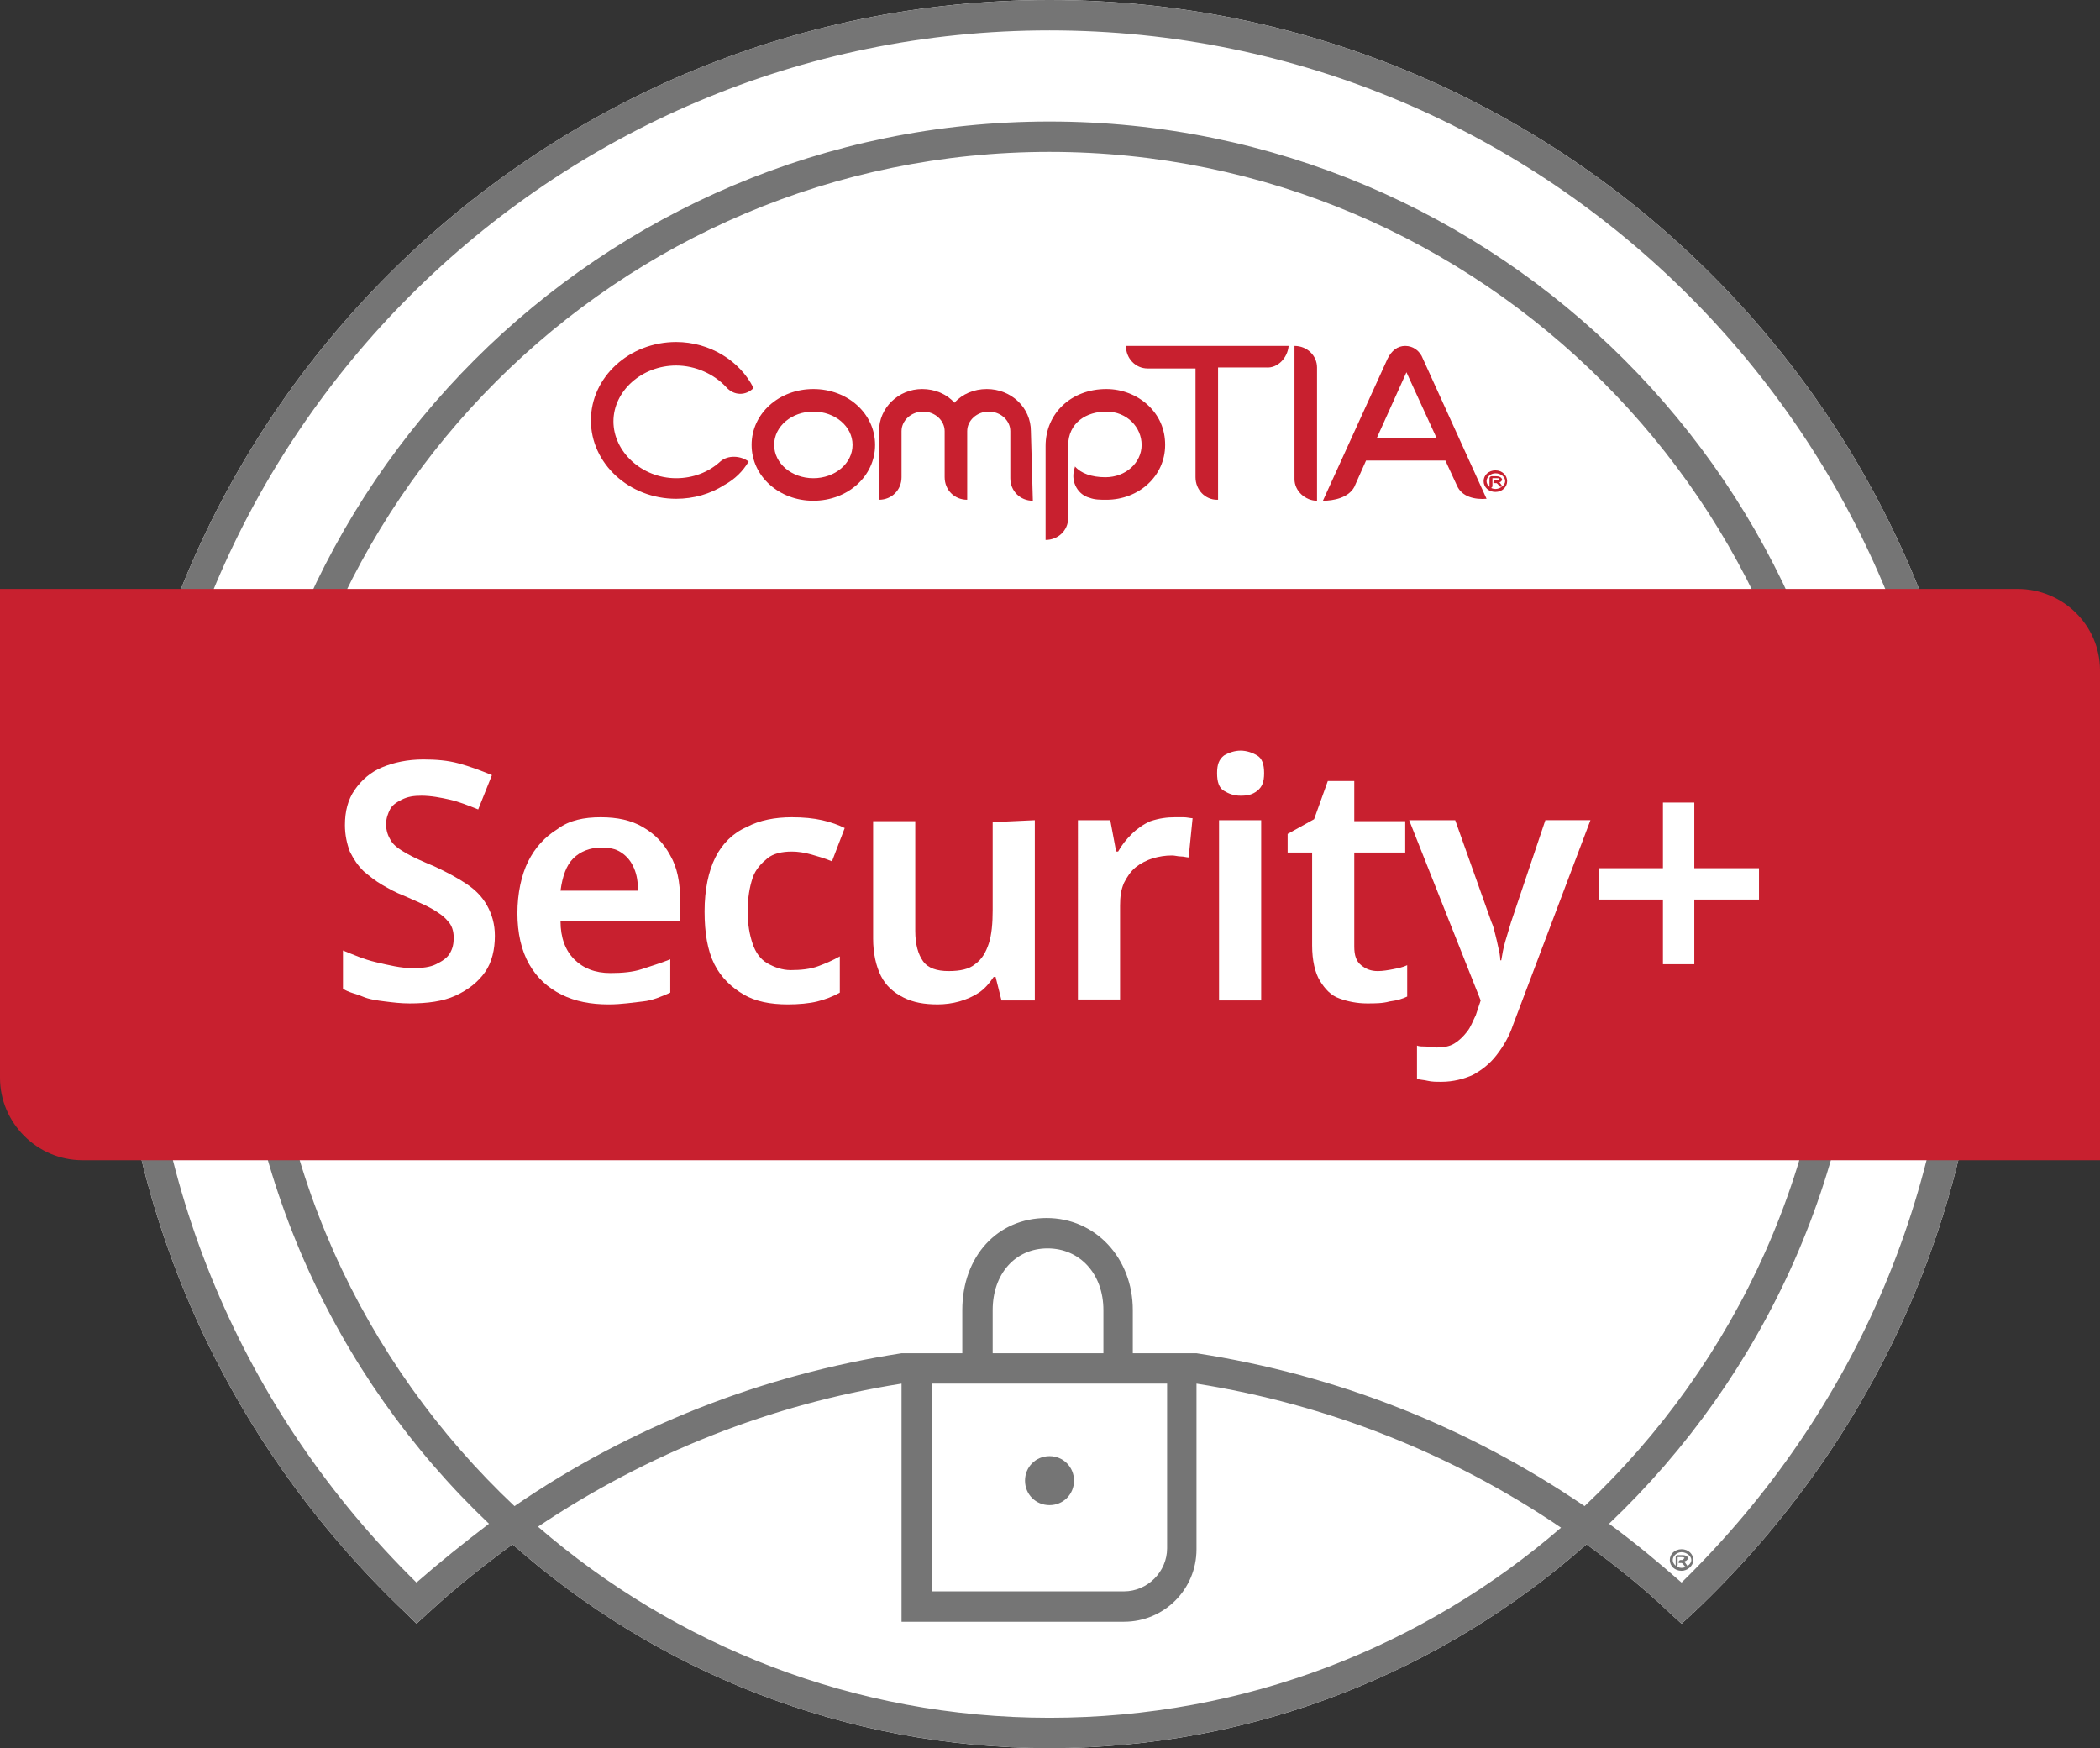 <?xml version="1.0" encoding="utf-8"?>
<!-- Generator: Adobe Illustrator 26.0.2, SVG Export Plug-In . SVG Version: 6.00 Build 0)  -->
<svg version="1.1" id="Logotype_Editable_Text" xmlns="http://www.w3.org/2000/svg" xmlns:xlink="http://www.w3.org/1999/xlink"
	 x="0px" y="0px" viewBox="0 0 214.3 178.4" style="enable-background:new 0 0 214.3 178.4;" xml:space="preserve">
<rect x="0" y="0" width="214.3" height="178.4" fill="#333333" stroke="none"/>
<style type="text/css">
	.st0{fill:#FFFFFF;}
	.st1{fill:#757575;}
	.st2{fill:#C8202F;}
</style>
<g>
	<g>
		<g>
			<path class="st0" d="M107.1,0C54.5,0,11.7,42.8,11.7,95.4c0,26.5,10.6,51.1,29.8,69.3l1,1l1.1-1c2.8-2.6,5.7-4.9,8.7-7.1
				c14.6,12.9,33.8,20.8,54.8,20.8s40.2-7.9,54.8-20.8c3,2.2,5.9,4.5,8.6,7.1l1.1,1l1.1-1c19.3-18.2,29.9-42.8,29.9-69.3
				C202.6,42.8,159.8,0,107.1,0L107.1,0z"/>
			<path class="st1" d="M171.6,161.5c-2.4-2.1-4.8-4.1-7.4-6c15.9-15.1,25.9-36.5,25.9-60.1c0-45.8-37.2-83-83-83s-83,37.2-83,83
				c0,23.6,9.9,45,25.8,60.1c-2.5,1.9-5,3.9-7.4,6C24.7,144,14.8,120.6,14.8,95.4c0-50.9,41.4-92.3,92.3-92.3s92.3,41.4,92.3,92.3
				C199.5,120.5,189.6,143.9,171.6,161.5L171.6,161.5L171.6,161.5z M119.1,141.2V158c0,2.4-2,4.4-4.4,4.4H95.1v-21.2L119.1,141.2
				L119.1,141.2z M112.6,138.1h-11.3v-4.4c0-3.7,2.3-6.3,5.6-6.3s5.7,2.6,5.7,6.3V138.1L112.6,138.1z M27.2,95.4
				c0-44.1,35.9-79.9,79.9-79.9S187,51.4,187,95.4c0,23-9.8,43.7-25.3,58.3c-11.9-8.1-25.3-13.4-39.6-15.6h-6.5v-4.4
				c0-5.3-3.8-9.4-8.8-9.4s-8.6,3.9-8.6,9.4v4.4H92c-14.2,2.2-27.7,7.5-39.5,15.6C37,139.1,27.2,118.4,27.2,95.4
				C27.2,95.4,27.2,95.4,27.2,95.4z M107.1,175.3c-20,0-38.2-7.4-52.2-19.5c11.2-7.5,23.8-12.5,37.1-14.6v24.3h22.7
				c4.1,0,7.4-3.3,7.4-7.4v-16.9c13.3,2.1,26,7.1,37.2,14.7C145.3,168,127.1,175.3,107.1,175.3L107.1,175.3L107.1,175.3z M107.1,0
				C54.5,0,11.7,42.8,11.7,95.4c0,26.5,10.6,51.1,29.8,69.3l1,1l1.1-1c2.8-2.6,5.7-4.9,8.7-7.1c14.6,12.9,33.8,20.8,54.8,20.8
				s40.2-7.9,54.8-20.8c3,2.2,5.9,4.5,8.6,7.1l1.1,1l1.1-1c19.3-18.2,29.9-42.8,29.9-69.3C202.6,42.8,159.8,0,107.1,0L107.1,0z"/>
			<path class="st1" d="M107.1,153.6c1.4,0,2.5-1.1,2.5-2.5s-1.1-2.5-2.5-2.5s-2.5,1.1-2.5,2.5S105.7,153.6,107.1,153.6L107.1,153.6
				z"/>
			<path class="st1" d="M171.6,160.3c-0.7,0-1.2-0.5-1.2-1.1s0.5-1.1,1.2-1.1s1.2,0.5,1.2,1.1S172.2,160.3,171.6,160.3 M171.6,158.4
				c-0.5,0-0.9,0.4-0.9,0.8s0.4,0.8,0.9,0.8s1-0.4,1-0.8S172.1,158.4,171.6,158.4 M172,159.3c0,0-0.1,0-0.1,0.1c0,0,0.1,0.1,0.3,0.4
				l0,0c-0.1,0.1-0.2,0.1-0.3,0c-0.2-0.3-0.3-0.3-0.3-0.3h-0.3v-0.1c0-0.1,0.1-0.2,0.2-0.2h0.1c0.1,0,0.2,0,0.2-0.1
				c0,0,0.1-0.1,0.1-0.1s0-0.1-0.3-0.1h-0.4v0.8c0,0.1-0.1,0.2-0.2,0.2H171v-1c0-0.1,0.1-0.2,0.2-0.2h0.5c0.5,0,0.6,0.3,0.6,0.4
				C172.2,159.1,172.1,159.3,172,159.3"/>
			<path class="st2" d="M205.9,60.1H0V110c0,4.6,3.8,8.4,8.4,8.4h205.9V68.4C214.3,63.8,210.5,60.1,205.9,60.1L205.9,60.1
				L205.9,60.1z"/>
		</g>
		<g>
			<path class="st2" d="M83,51.1c-3.5,0-6.3-2.5-6.3-5.7s2.8-5.7,6.3-5.7s6.3,2.5,6.3,5.7S86.5,51.1,83,51.1 M83,42
				c-2.2,0-4,1.5-4,3.4s1.8,3.4,4,3.4s4-1.5,4-3.4S85.2,42,83,42"/>
			<path class="st2" d="M105.4,51.1c-1.3,0-2.3-1-2.3-2.3V44c0-1.1-1-2-2.2-2s-2.2,0.9-2.2,2v7c-1.3,0-2.3-1-2.3-2.3V44
				c0-1.1-1-2-2.2-2s-2.2,0.9-2.2,2v4.7c0,1.3-1,2.3-2.3,2.3v-7c0-2.4,2-4.3,4.4-4.3c1.3,0,2.5,0.5,3.3,1.4c0.8-0.9,2-1.4,3.3-1.4
				c2.5,0,4.5,1.9,4.5,4.3L105.4,51.1L105.4,51.1L105.4,51.1z"/>
			<path class="st2" d="M112.9,51c-0.6,0-1.2,0-1.7-0.2c-1.2-0.3-1.9-1.6-1.6-2.8c0-0.1,0.1-0.3,0.1-0.4l0,0
				c0.6,0.7,1.7,1.1,3.1,1.1c2.1,0,3.7-1.5,3.7-3.3S115,42,112.9,42c-2,0-3.9,1.1-3.9,3.5v7.4c0,1.2-1,2.2-2.3,2.2v-9.6
				c0-3.3,2.6-5.8,6.2-5.8c1.6,0,3.1,0.6,4.2,1.6c1.2,1.1,1.8,2.5,1.8,4.1C118.9,48.6,116.2,51,112.9,51"/>
			<path class="st2" d="M129.2,37.5h-4.9v13.5h-0.1c-1.2,0-2.2-1-2.2-2.3V37.6h-4.9c-1.2,0-2.2-1-2.2-2.3h16.6
				C131.4,36.5,130.4,37.6,129.2,37.5"/>
			<path class="st2" d="M148.7,49.6l-1.2-2.6h-8.1l-1.2,2.7c-0.6,1.1-2.1,1.4-3.2,1.4l6.6-14.5c0.4-0.8,1-1.3,1.8-1.3
				s1.5,0.5,1.8,1.3l6.5,14.3C150.5,51,149.2,50.7,148.7,49.6 M143.7,37.6l-3.2,7.1h6.1l-3.3-7.2L143.7,37.6L143.7,37.6z"/>
			<path class="st2" d="M74.1,39.5c-1.2-1.3-3.1-2.2-5.1-2.2c-3.5,0-6.4,2.6-6.4,5.7s2.9,5.8,6.4,5.8c1.7,0,3.3-0.6,4.5-1.7
				c0.8-0.7,2.1-0.6,2.9,0c-0.6,1-1.4,1.8-2.5,2.4c-1.4,0.9-3.1,1.4-4.9,1.4c-4.8,0-8.7-3.6-8.7-8s3.9-8,8.7-8
				c3.4,0,6.5,1.9,7.9,4.7C76.1,40.4,74.9,40.4,74.1,39.5"/>
			<path class="st2" d="M152.6,50.2c-0.7,0-1.2-0.5-1.2-1.1s0.5-1.1,1.2-1.1s1.2,0.5,1.2,1.1S153.3,50.2,152.6,50.2 M152.6,48.3
				c-0.5,0-0.9,0.4-0.9,0.8s0.4,0.8,0.9,0.8s1-0.4,1-0.8S153.2,48.3,152.6,48.3 M153.1,49.2c0,0-0.1,0-0.1,0c0,0,0.1,0.1,0.3,0.4
				l0,0c-0.1,0.1-0.2,0.1-0.3,0c-0.2-0.3-0.3-0.3-0.3-0.3h-0.3v-0.1c0-0.1,0.1-0.2,0.2-0.2h0.1c0.1,0,0.2,0,0.2,0c0,0,0.1,0,0.1-0.1
				s0-0.1-0.3-0.1h-0.4v0.8c0,0.1-0.1,0.2-0.2,0.2H152v-1c0-0.1,0.1-0.2,0.2-0.2h0.5c0.5,0,0.6,0.3,0.6,0.4
				C153.3,49,153.2,49.1,153.1,49.2"/>
			<path class="st2" d="M132.1,35.3v13.6c0,1.2,1.1,2.2,2.3,2.2V37.5C134.4,36.3,133.4,35.3,132.1,35.3"/>
		</g>
	</g>
	<g>
		<path class="st0" d="M50.5,95.5c0,1.4-0.3,2.7-1,3.7c-0.7,1-1.7,1.8-3,2.4c-1.3,0.6-2.9,0.8-4.7,0.8c-0.9,0-1.7-0.1-2.5-0.2
			s-1.6-0.2-2.3-0.5s-1.4-0.4-2-0.8V97c1,0.4,2.1,0.9,3.4,1.2s2.5,0.6,3.7,0.6c1,0,1.8-0.1,2.4-0.4c0.6-0.3,1.1-0.6,1.4-1.1
			c0.3-0.5,0.4-1,0.4-1.6c0-0.7-0.2-1.3-0.6-1.7c-0.4-0.5-1-0.9-1.7-1.3s-1.7-0.8-2.8-1.3c-0.8-0.3-1.5-0.7-2.2-1.1
			s-1.3-0.9-1.9-1.4c-0.6-0.6-1-1.2-1.4-2c-0.3-0.8-0.5-1.7-0.5-2.7c0-1.4,0.3-2.6,1-3.6s1.6-1.8,2.8-2.3s2.6-0.8,4.2-0.8
			c1.3,0,2.5,0.1,3.6,0.4c1.1,0.3,2.2,0.7,3.4,1.2l-1.4,3.5c-1-0.4-2-0.8-2.9-1S44,81.2,43,81.2c-0.8,0-1.4,0.1-2,0.4s-1,0.6-1.2,1
			s-0.4,0.9-0.4,1.5c0,0.7,0.2,1.2,0.5,1.7s0.9,0.9,1.6,1.3c0.7,0.4,1.6,0.8,2.8,1.3c1.3,0.6,2.4,1.2,3.3,1.8
			c0.9,0.6,1.6,1.3,2.1,2.2S50.5,94.3,50.5,95.5L50.5,95.5z"/>
		<path class="st0" d="M61.3,83.4c1.7,0,3.1,0.3,4.3,1c1.2,0.7,2.1,1.6,2.8,2.9c0.7,1.2,1,2.7,1,4.5v2.2H57.2c0,1.7,0.5,3,1.4,3.9
			c0.9,0.9,2.1,1.4,3.7,1.4c1.2,0,2.3-0.1,3.2-0.4s1.9-0.6,2.9-1v3.4c-0.9,0.4-1.8,0.8-2.8,0.9s-2.1,0.3-3.5,0.3
			c-1.8,0-3.4-0.3-4.8-1s-2.5-1.7-3.3-3.1c-0.8-1.4-1.2-3.2-1.2-5.2s0.4-3.9,1.1-5.3s1.7-2.5,3-3.3C58.1,83.7,59.6,83.4,61.3,83.4
			L61.3,83.4z M61.3,86.5c-1.1,0-2.1,0.4-2.8,1.1s-1.1,1.8-1.3,3.3h7.9c0-0.9-0.1-1.6-0.4-2.3c-0.3-0.7-0.7-1.2-1.3-1.6
			S62.2,86.5,61.3,86.5z"/>
		<path class="st0" d="M80.4,102.5c-1.8,0-3.3-0.3-4.5-1s-2.3-1.7-3-3.1s-1-3.2-1-5.4s0.4-4.1,1.1-5.5s1.8-2.5,3.2-3.1
			c1.3-0.7,2.9-1,4.6-1c1.2,0,2.2,0.1,3.1,0.3c0.9,0.2,1.7,0.5,2.3,0.8l-1.3,3.4c-0.7-0.3-1.4-0.5-2.1-0.7c-0.7-0.2-1.4-0.3-2-0.3
			c-1,0-1.9,0.2-2.5,0.7s-1.2,1.1-1.5,2s-0.5,2-0.5,3.4s0.2,2.4,0.5,3.3c0.3,0.9,0.8,1.6,1.5,2c0.7,0.4,1.5,0.7,2.4,0.7
			c1,0,2-0.1,2.8-0.4s1.5-0.6,2.2-1v3.7c-0.7,0.4-1.5,0.7-2.3,0.9S81.5,102.5,80.4,102.5L80.4,102.5z"/>
		<path class="st0" d="M105.6,83.7v18.4h-3.4l-0.6-2.4h-0.2c-0.4,0.6-0.9,1.2-1.5,1.6c-0.6,0.4-1.3,0.7-2,0.9
			c-0.7,0.2-1.5,0.3-2.2,0.3c-1.4,0-2.5-0.2-3.5-0.7c-1-0.5-1.8-1.2-2.3-2.2s-0.8-2.3-0.8-3.8v-12h4.3v11.2c0,1.4,0.3,2.4,0.8,3.1
			c0.5,0.7,1.4,1,2.6,1s2.1-0.2,2.7-0.7c0.7-0.5,1.1-1.2,1.4-2.1c0.3-0.9,0.4-2.1,0.4-3.4v-9L105.6,83.7L105.6,83.7z"/>
		<path class="st0" d="M119.9,83.4c0.3,0,0.6,0,0.9,0s0.7,0.1,0.9,0.1l-0.4,4c-0.2,0-0.5-0.1-0.8-0.1s-0.6-0.1-0.9-0.1
			c-0.7,0-1.3,0.1-2,0.3c-0.6,0.2-1.2,0.5-1.7,0.9s-0.9,1-1.2,1.6c-0.3,0.7-0.4,1.4-0.4,2.3v9.6h-4.3V83.7h3.3l0.6,3.2h0.2
			c0.4-0.7,0.8-1.2,1.4-1.8c0.5-0.5,1.2-1,1.9-1.3C118.3,83.5,119.1,83.4,119.9,83.4L119.9,83.4z"/>
		<path class="st0" d="M126.6,76.6c0.6,0,1.2,0.2,1.7,0.5c0.5,0.3,0.7,0.9,0.7,1.8s-0.2,1.4-0.7,1.8s-1,0.5-1.7,0.5
			s-1.2-0.2-1.7-0.5c-0.5-0.3-0.7-0.9-0.7-1.8s0.2-1.4,0.7-1.8C125.4,76.8,126,76.6,126.6,76.6z M128.7,83.7v18.4h-4.3V83.7H128.7z"
			/>
		<path class="st0" d="M140.6,99.1c0.5,0,1.1-0.1,1.6-0.2s1-0.2,1.4-0.4v3.2c-0.4,0.2-1,0.4-1.8,0.5c-0.7,0.2-1.5,0.2-2.3,0.2
			c-1,0-2-0.2-2.8-0.5c-0.9-0.3-1.5-1-2-1.8s-0.8-2.1-0.8-3.6V87h-2.5v-1.9l2.7-1.5l1.4-3.9h2.7v4.1h5.2V87h-5.2v9.6
			c0,0.9,0.2,1.5,0.7,1.9S139.9,99.1,140.6,99.1L140.6,99.1z"/>
		<path class="st0" d="M143.8,83.7h4.7l3.7,10.4c0.2,0.4,0.3,0.9,0.4,1.3s0.2,0.8,0.3,1.3c0.1,0.4,0.2,0.9,0.2,1.3h0.1
			c0.1-0.6,0.2-1.2,0.4-1.9s0.4-1.3,0.6-2l3.5-10.4h4.6l-7.9,20.9c-0.4,1.2-1,2.2-1.7,3.1c-0.7,0.9-1.5,1.5-2.4,2
			c-0.9,0.4-2,0.7-3.2,0.7c-0.5,0-1,0-1.4-0.1c-0.4-0.1-0.8-0.1-1.1-0.2v-3.4c0.2,0.1,0.6,0.1,0.9,0.1c0.4,0,0.7,0.1,1.1,0.1
			c0.7,0,1.3-0.1,1.8-0.4c0.5-0.3,0.9-0.7,1.3-1.2c0.4-0.5,0.6-1.1,0.9-1.7l0.5-1.5L143.8,83.7L143.8,83.7z"/>
		<path class="st0" d="M172.9,88.6h6.6v3.2h-6.6v6.6h-3.2v-6.6h-6.5v-3.2h6.5v-6.7h3.2V88.6z"/>
	</g>
</g>
</svg>
